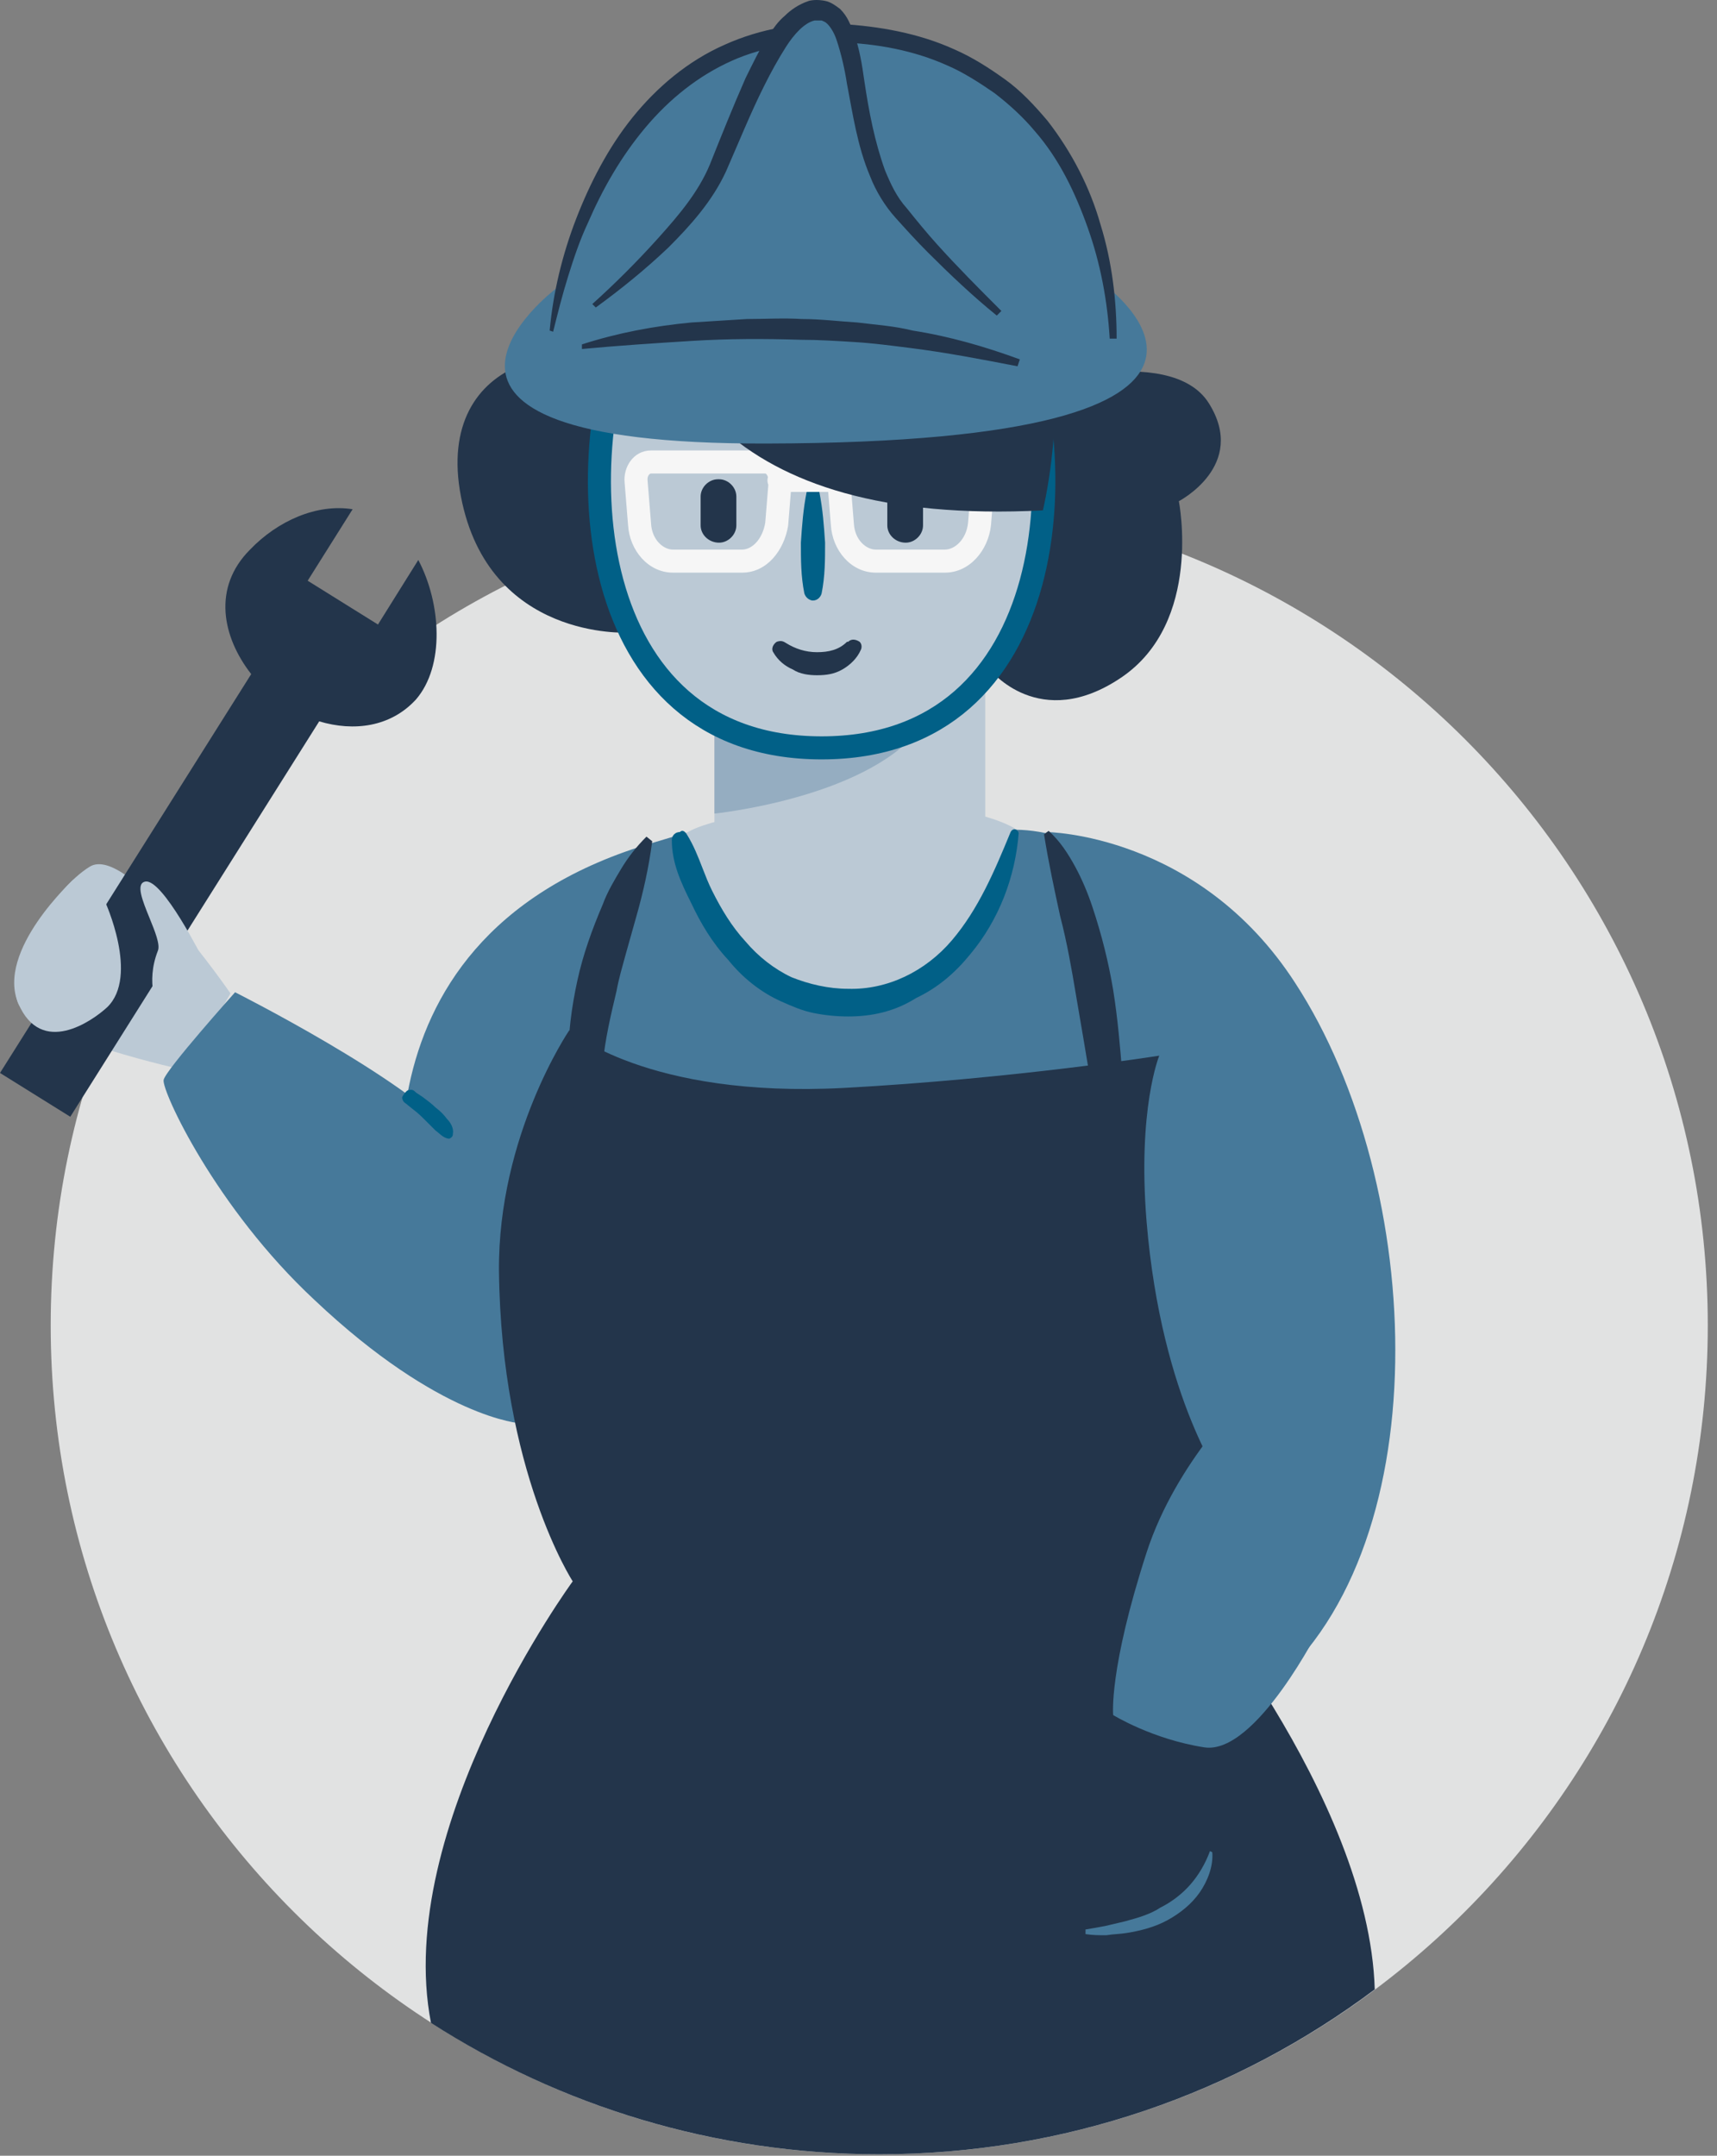 <svg width="149" height="187" viewBox="0 0 149 187" fill="none" xmlns="http://www.w3.org/2000/svg">
<rect x="0" y="0" width="149" height="187" fill="#808080" stroke="none"/>
<path d="M76.3 186.875C116.009 186.875 148.2 154.684 148.2 114.975C148.2 75.266 116.009 43.075 76.3 43.075C36.591 43.075 4.4 75.266 4.4 114.975C4.4 154.684 36.591 186.875 76.3 186.875Z" fill="#E1E2E2"/>
<path d="M107 94.575L107.3 130.575L113.5 129.675C113.5 129.675 104.7 118.375 94.4 117.475C84.1 116.575 76.4 114.475 76.4 114.475C76.4 114.475 67.2 123.775 68 127.575C68.9 131.475 96.8 156.675 109.5 146.975C125.1 134.975 123.8 102.775 112.4 85.275C104 72.275 90.8 72.175 90.8 72.175L107 94.575Z" fill="#46799A"/>
<path d="M35.7 108.575C35.7 108.575 28.4 81.775 56.1 73.275C80.5 65.775 81 71.875 88.1 71.975C99.2 72.075 108.4 86.375 110.4 104.175C113.8 133.775 105.8 153.375 105.8 153.375L99.1 140.775C99.1 140.775 71.5 132.575 69 125.575C66.5 118.575 77.3 103.275 77.3 103.275L35.7 108.575Z" fill="#46799A"/>
<path d="M20 86.175C20 86.175 11.1 73.175 7.8 75.175C4.5 77.175 0.3 84.175 1.6 87.075C2.9 89.975 16.2 92.875 16.2 92.875L20 86.175Z" fill="#BBC9D5"/>
<path d="M36.3 48.575L32.8 54.175L26.7 50.375L30.6 44.175C27.5 43.675 24.1 45.175 21.7 47.675C18.4 50.975 19.3 55.275 21.8 58.475L0 93.075L6.1 96.875L27.7 62.575C30.7 63.475 33.9 63.075 36.1 60.675C38.6 57.775 38.3 52.375 36.3 48.575V48.575Z" fill="#23354B"/>
<path fill-rule="evenodd" clip-rule="evenodd" d="M1.6 87.075C-0.4 82.475 6.4 76.275 6.4 76.275L9.1 78.175C9.1 78.175 12.1 84.675 9.3 87.375C8 88.575 3.6 91.675 1.6 87.075ZM13.7 82.475C12.6 85.275 13.7 87.475 13.7 87.475L17.6 83.175C17.6 83.175 14.1 76.175 12.6 76.475C11.758 76.644 12.366 78.136 12.973 79.626C13.446 80.788 13.919 81.949 13.7 82.475Z" fill="#BBC9D5"/>
<path d="M47.1 107.375C47.1 107.375 43.5 103.375 39.4 98.475C35.3 93.575 20.4 86.075 20.4 86.075C20.4 86.075 14.4 92.775 14.2 93.675C14 94.575 18.7 104.775 27.3 112.775C38.2 123.075 45.2 123.475 45.2 123.475L47.1 107.375Z" fill="#46799A"/>
<path fill-rule="evenodd" clip-rule="evenodd" d="M40 43.075C42.4 55.575 54.5 54.875 54.5 54.875C54.5 54.875 63.4 38.075 56.9 33.275C50.4 28.475 37.6 30.575 40 43.075ZM85.9 58.075C85.9 58.075 90.2 63.575 97.3 58.775C104.4 53.975 102.3 43.475 102.3 43.475C102.3 43.475 108.3 40.375 104.9 34.975C101.5 29.575 88.6 33.775 88.6 33.775L85.9 58.075ZM104.8 119.875C104.9 108.775 100.6 91.575 100.6 91.575C100.6 91.575 88 93.575 73.2 94.375C56.1 95.275 49.4 89.375 49.4 89.375C49.4 89.375 43.2 98.475 43.3 110.275C43.5 127.675 49.7 137.175 49.7 137.175C49.7 137.175 34.1 158.475 37.4 175.475C48.6 182.675 62 186.875 76.3 186.875C92.4 186.875 107.3 181.575 119.3 172.575C118.8 155.775 102.1 136.275 102.1 136.275C102.1 136.275 104.7 127.375 104.8 119.875Z" fill="#23354B"/>
<path d="M59 72.975C59 70.475 80.8 67.775 88.1 71.875C88.1 71.875 83.7 86.275 73 86.875C73 86.975 58.9 81.875 59 72.975Z" fill="#BBC9D5"/>
<path d="M62 55.275H85.5V79.275H62V55.275Z" fill="#BBC9D5"/>
<path d="M87.4 26.275C93.5 39.475 92.2 64.875 71.3 64.875C50.4 64.875 49.1 39.475 55.2 26.275" fill="#BBC9D5"/>
<path d="M62 63.475V70.575C62 70.575 74.8 69.275 79.7 63.375L71.5 64.875L62 63.475Z" fill="#95ADC1"/>
<path d="M87.4 26.275C93.5 39.475 92.2 64.875 71.3 64.875C50.4 64.875 49.1 39.475 55.2 26.275" stroke="#016087" stroke-width="2" stroke-linecap="round" stroke-linejoin="round"/>
<path fill-rule="evenodd" clip-rule="evenodd" d="M71.3 51.475C71.2 51.875 70.8 52.175 70.4 52.075C70.1 51.975 69.9 51.775 69.8 51.475C69.5 49.975 69.5 48.575 69.5 47.075C69.6 45.575 69.7 44.175 70 42.675C70.1 42.375 70.3 42.275 70.6 42.275C70.9 42.375 71.1 42.475 71.1 42.675C71.4 44.175 71.5 45.575 71.6 47.075V47.075C71.6 48.575 71.6 49.975 71.3 51.475ZM82.6 81.575C84.9 78.875 86.3 75.575 87.7 72.175C87.8 71.975 88 71.875 88.2 71.975C88.3 72.075 88.4 72.175 88.4 72.275C88.1 76.075 86.7 79.775 84.2 82.775C82.9 84.375 81.4 85.675 79.5 86.575C77.6 87.775 75.6 88.175 73.6 88.175C72.6 88.175 71.6 88.075 70.6 87.875C69.6 87.675 68.7 87.275 67.8 86.875L67.8 86.875C66 86.075 64.4 84.775 63.2 83.275C61.8 81.775 60.8 80.075 60 78.375C59.1 76.575 58.3 74.875 58.3 72.875C58.3 72.475 58.6 72.175 59 72.175C59.2 71.975 59.4 72.075 59.6 72.375C60.193 73.323 60.575 74.307 60.954 75.284C61.215 75.955 61.474 76.624 61.8 77.275C62.6 78.875 63.5 80.375 64.7 81.675C65.8 82.975 67.2 84.075 68.7 84.775C70.2 85.375 71.9 85.775 73.6 85.775C77 85.875 80.3 84.275 82.6 81.575Z" fill="#016087"/>
<path fill-rule="evenodd" clip-rule="evenodd" d="M60.8 45.575C60.8 46.375 61.5 47.075 62.4 47.075C63.2 47.075 63.9 46.375 63.9 45.575V43.075C63.9 42.275 63.2 41.575 62.4 41.575H62.3C61.5 41.575 60.8 42.275 60.8 43.075V45.575ZM77 45.575C77 46.375 77.7 47.075 78.6 47.075C79.4 47.075 80.1 46.375 80.1 45.575V43.075C80.1 42.275 79.4 41.575 78.6 41.575H78.5C77.7 41.575 77 42.275 77 43.075V45.575Z" fill="#23354B"/>
<path fill-rule="evenodd" clip-rule="evenodd" d="M77.5 34.675C76.8 34.775 76.2 34.875 75.5 35.475C75.3 35.675 75.2 35.875 75.3 35.975C75.3 36.375 75.6 36.575 76 36.575H77.6C78.1 36.575 78.6 36.575 79.1 36.675C80.1 36.875 81.1 37.075 81.9 37.475H82C82.2 37.575 82.5 37.575 82.7 37.375C83 37.175 83 36.775 82.8 36.475C82.4 35.975 81.8 35.575 81.2 35.275C80.6 35.075 80 34.875 79.4 34.775C78.8 34.675 78.1 34.575 77.5 34.675ZM63.6 36.575H62.3C62.05 36.575 61.8 36.6 61.55 36.625C61.3 36.65 61.05 36.675 60.8 36.675C59.8 36.775 58.8 37.075 58 37.475H57.9C57.6 37.675 57.2 37.475 57 37.175C56.9 36.975 56.9 36.675 57.1 36.475C57.5 35.875 58.1 35.475 58.7 35.275C59.3 34.975 59.9 34.875 60.5 34.775C61.1 34.675 61.7 34.675 62.4 34.675L62.458 34.685C63.045 34.782 63.722 34.894 64.4 35.475C64.7 35.675 64.7 36.075 64.5 36.375C64.4 36.575 64.2 36.575 64 36.575H63.6ZM68.2 55.775C69 56.275 69.9 56.575 70.9 56.575C71.9 56.575 72.8 56.375 73.5 55.675H73.6C73.9 55.375 74.3 55.475 74.6 55.675C74.8 55.875 74.8 56.175 74.7 56.375C74.4 57.075 73.8 57.675 73.1 58.075C72.4 58.475 71.7 58.575 70.9 58.575C70.2 58.575 69.4 58.475 68.8 58.075C68.1 57.775 67.5 57.275 67.1 56.575C66.9 56.275 67.1 55.875 67.4 55.675C67.7 55.575 67.9 55.575 68.2 55.775Z" fill="#23354B"/>
<path d="M55.5 45.475L56.498 45.419C56.498 45.411 56.497 45.403 56.497 45.394L55.5 45.475ZM55.2 41.775L56.197 41.694C56.196 41.684 56.195 41.674 56.194 41.665L55.2 41.775ZM67.7 41.775L68.697 41.856C68.699 41.829 68.7 41.802 68.7 41.775H67.7ZM67.4 45.475L68.386 45.639C68.391 45.612 68.394 45.584 68.397 45.556L67.4 45.475ZM73.1 45.475L74.099 45.419C74.098 45.411 74.097 45.403 74.097 45.394L73.1 45.475ZM72.8 41.775L73.797 41.694C73.796 41.684 73.795 41.674 73.794 41.665L72.8 41.775ZM85.3 41.775L86.297 41.856C86.299 41.829 86.3 41.802 86.3 41.775H85.3ZM85 45.475L85.994 45.585C85.995 45.576 85.996 45.566 85.997 45.556L85 45.475ZM67.6 40.675C67.048 40.675 66.6 41.123 66.6 41.675C66.6 42.227 67.048 42.675 67.6 42.675V40.675ZM72.7 42.675C73.252 42.675 73.7 42.227 73.7 41.675C73.7 41.123 73.252 40.675 72.7 40.675V42.675ZM64.4 47.675H58.4V49.675H64.4V47.675ZM58.4 47.675C57.56 47.675 56.577 46.829 56.498 45.419L54.502 45.531C54.623 47.721 56.24 49.675 58.4 49.675V47.675ZM56.497 45.394L56.197 41.694L54.203 41.856L54.503 45.556L56.497 45.394ZM56.194 41.665C56.172 41.463 56.23 41.295 56.309 41.193C56.384 41.093 56.454 41.075 56.5 41.075V39.075C54.95 39.075 54.059 40.558 54.206 41.885L56.194 41.665ZM56.5 41.075H66.4V39.075H56.5V41.075ZM66.4 41.075C66.426 41.075 66.469 41.075 66.538 41.172C66.621 41.286 66.7 41.498 66.7 41.775H68.7C68.7 41.153 68.529 40.514 68.162 40.003C67.781 39.475 67.174 39.075 66.4 39.075V41.075ZM66.703 41.694L66.403 45.394L68.397 45.556L68.697 41.856L66.703 41.694ZM66.414 45.311C66.154 46.865 65.205 47.675 64.4 47.675V49.675C66.595 49.675 68.046 47.685 68.386 45.639L66.414 45.311ZM82 47.675H76V49.675H82V47.675ZM76 47.675C75.16 47.675 74.177 46.829 74.099 45.419L72.102 45.531C72.223 47.721 73.84 49.675 76 49.675V47.675ZM74.097 45.394L73.797 41.694L71.803 41.856L72.103 45.556L74.097 45.394ZM73.794 41.665C73.772 41.463 73.831 41.295 73.909 41.193C73.984 41.093 74.054 41.075 74.1 41.075V39.075C72.55 39.075 71.659 40.558 71.806 41.885L73.794 41.665ZM74.1 41.075H84V39.075H74.1V41.075ZM84 41.075C84.026 41.075 84.069 41.075 84.138 41.172C84.221 41.286 84.3 41.498 84.3 41.775H86.3C86.3 41.153 86.129 40.514 85.761 40.003C85.381 39.475 84.774 39.075 84 39.075V41.075ZM84.303 41.694L84.003 45.394L85.997 45.556L86.297 41.856L84.303 41.694ZM84.006 45.365C83.844 46.824 82.839 47.675 82 47.675V49.675C84.161 49.675 85.756 47.726 85.994 45.585L84.006 45.365ZM67.6 42.675H72.7V40.675H67.6V42.675ZM72.7 40.675H67.6V42.675H72.7V40.675Z" fill="#F6F6F6"/>
<path d="M54.8 18.975C55.8 32.175 62.6 45.675 90.5 44.275C90.5 44.275 97.5 15.875 75.7 14.875" fill="#23354B"/>
<path d="M48.2 25.075C48.2 25.075 30.4 38.575 66.5 38.475C114.9 38.375 95.8 24.675 95.8 24.675L48.2 25.075Z" fill="#46799A"/>
<path d="M47.9 28.675C47.9 28.675 51.3 1.975 72.7 2.775C97 3.675 96.6 29.275 96.6 29.275" fill="#46799A"/>
<path d="M47.7 28.675C48 25.375 48.8 22.075 50 18.975C51.2 15.875 52.8 12.775 54.9 10.175C57 7.575 59.7 5.275 62.9 3.875C66 2.475 69.5 1.875 72.9 2.075C76.3 2.275 79.7 2.875 82.8 4.275C84.4 4.975 85.8 5.875 87.2 6.875C88.6 7.875 89.8 9.175 90.9 10.475C93 13.175 94.6 16.275 95.5 19.475C96.5 22.675 96.9 26.075 96.9 29.375H96.3C96.1 26.075 95.5 22.875 94.4 19.775C93.3 16.675 91.9 13.775 89.8 11.375C88.8 10.175 87.6 9.075 86.3 8.075C85 7.175 83.6 6.275 82.2 5.675C79.3 4.375 76.1 3.775 72.8 3.675C69.6 3.575 66.4 3.975 63.5 5.275C60.6 6.575 58.1 8.575 56 11.075C53.9 13.575 52.3 16.375 51 19.375C50.3 20.875 49.8 22.375 49.3 23.975C48.8 25.575 48.4 27.175 48 28.775L47.7 28.675Z" fill="#23354B"/>
<path d="M51.5 26.475C51.5 26.475 59.8 20.075 62.1 14.875C64.4 9.675 67.4 0.475 71.2 0.875C75 1.275 73.5 12.375 77.7 17.875C80.7 21.775 86.6 27.175 86.6 27.175" fill="#46799A"/>
<path d="M51.4 26.375C53.4 24.575 55.3 22.675 57.1 20.675C58.9 18.675 60.6 16.675 61.6 14.275C62.6 11.775 63.6 9.275 64.7 6.775C65.3 5.575 65.9 4.275 66.7 3.075C67.1 2.475 67.5 1.875 68.1 1.375C68.6 0.875 69.3 0.375 70.2 0.075C70.6 -0.025 71.1 -0.025 71.6 0.075C72.1 0.175 72.5 0.475 72.9 0.775C73.6 1.475 73.8 2.175 74.1 2.875C74.6 4.275 74.8 5.575 75 6.975C75.4 9.675 75.9 12.275 76.8 14.775C77.3 15.975 77.8 17.075 78.7 18.075C79.5 19.075 80.4 20.175 81.3 21.175C83.1 23.175 85 25.075 86.9 26.975L86.5 27.375C84.4 25.675 82.4 23.775 80.5 21.875C79.5 20.875 78.6 19.875 77.7 18.875C76.8 17.875 76 16.575 75.5 15.275C74.4 12.675 74 9.875 73.5 7.275C73.3 5.975 73 4.675 72.6 3.475C72.4 2.875 72.1 2.375 71.8 2.075C71.6 1.875 71.5 1.875 71.3 1.775H70.7C69.8 1.975 68.9 2.975 68.2 4.075C67.5 5.175 66.9 6.275 66.3 7.475C65.1 9.875 64.1 12.375 63 14.875C61.8 17.475 59.9 19.575 58 21.475C56 23.375 53.9 25.075 51.7 26.675L51.4 26.375Z" fill="#23354B"/>
<path d="M50.5 29.875C53.6 28.875 56.8 28.275 60 27.975L64.8 27.675C66.4 27.675 68 27.575 69.6 27.675C71.2 27.675 72.8 27.875 74.4 27.975C76 28.175 77.6 28.275 79.2 28.675C82.4 29.175 85.5 30.075 88.5 31.175L88.3 31.775C85.2 31.175 82.1 30.575 78.9 30.175C77.3 29.975 75.8 29.775 74.2 29.675C72.6 29.575 71 29.475 69.5 29.475C66.3 29.375 63.2 29.375 60 29.575C56.8 29.775 53.7 29.975 50.5 30.275L50.5 29.875Z" fill="#23354B"/>
<path d="M105.2 160.675C105.3 161.875 104.8 163.175 104.1 164.175C103.4 165.175 102.4 165.975 101.3 166.575C100.2 167.175 99 167.475 97.8 167.675C97.2 167.775 96.6 167.775 96 167.875C95.4 167.875 94.8 167.875 94.2 167.775V167.375C94.8 167.275 95.4 167.175 95.9 167.075L97.6 166.675C98.7 166.375 99.8 166.075 100.7 165.475C101.7 164.975 102.6 164.275 103.3 163.475C104 162.675 104.6 161.675 105 160.575L105.2 160.675Z" fill="#46799A"/>
<path d="M56.6 72.975C56.3 75.275 55.8 77.475 55.2 79.575C54.9 80.675 54.6 81.675 54.3 82.775C54 83.875 53.7 84.875 53.5 85.975C53 88.075 52.5 90.175 52.3 92.375C52 94.475 51.9 96.575 52 98.775L50.8 99.075C49.7 96.975 49.3 94.475 49.3 92.075C49.3 89.675 49.6 87.375 50.1 85.075C50.6 82.775 51.4 80.575 52.3 78.475C52.7 77.375 53.3 76.375 53.9 75.375C54.5 74.375 55.2 73.475 56.1 72.575L56.6 72.975Z" fill="#23354B"/>
<path d="M91 72.075C92 72.975 92.7 74.075 93.3 75.175C93.9 76.275 94.4 77.475 94.8 78.675C95.6 81.075 96.2 83.475 96.6 85.875C97 88.375 97.2 90.775 97.4 93.275C97.5 95.775 97.5 98.175 97.1 100.675L96 100.775C95.6 99.575 95.4 98.375 95.2 97.175L94.6 93.575C94.2 91.175 93.8 88.775 93.4 86.475C93 84.075 92.6 81.775 92 79.475C91.5 77.175 91 74.875 90.6 72.375L91 72.075Z" fill="#23354B"/>
<path d="M100.6 91.575C100.6 91.575 98.7 96.175 99.5 105.975C100.8 121.575 106.3 128.875 106.3 128.875L108.7 114.775L105.5 88.675L100.6 91.575Z" fill="#46799A"/>
<path d="M99.5 134.675C96.2 144.875 96.6 148.775 96.6 148.775C96.6 148.775 100 150.875 104.5 151.575C109 152.275 114.6 141.075 114.6 141.075L108.3 120.875C108.3 120.875 102.1 126.675 99.5 134.675Z" fill="#46799A"/>
<path d="M39.3 98.375C39.4 97.875 39.1 97.375 38.8 97.075C38.5 96.675 38.2 96.375 37.8 96.075C37.5 95.775 37.1 95.475 36.7 95.175L36.1 94.775C35.9 94.575 35.8 94.475 35.4 94.575C35.2 94.675 35 94.975 34.9 95.175V95.275C35 95.675 35.2 95.675 35.4 95.875L35.9 96.275C36.3 96.575 36.6 96.875 36.9 97.175L37.8 98.075C38.1 98.275 38.4 98.675 38.9 98.775H39C39.2 98.675 39.3 98.575 39.3 98.375V98.375Z" fill="#016087"/>
</svg>
